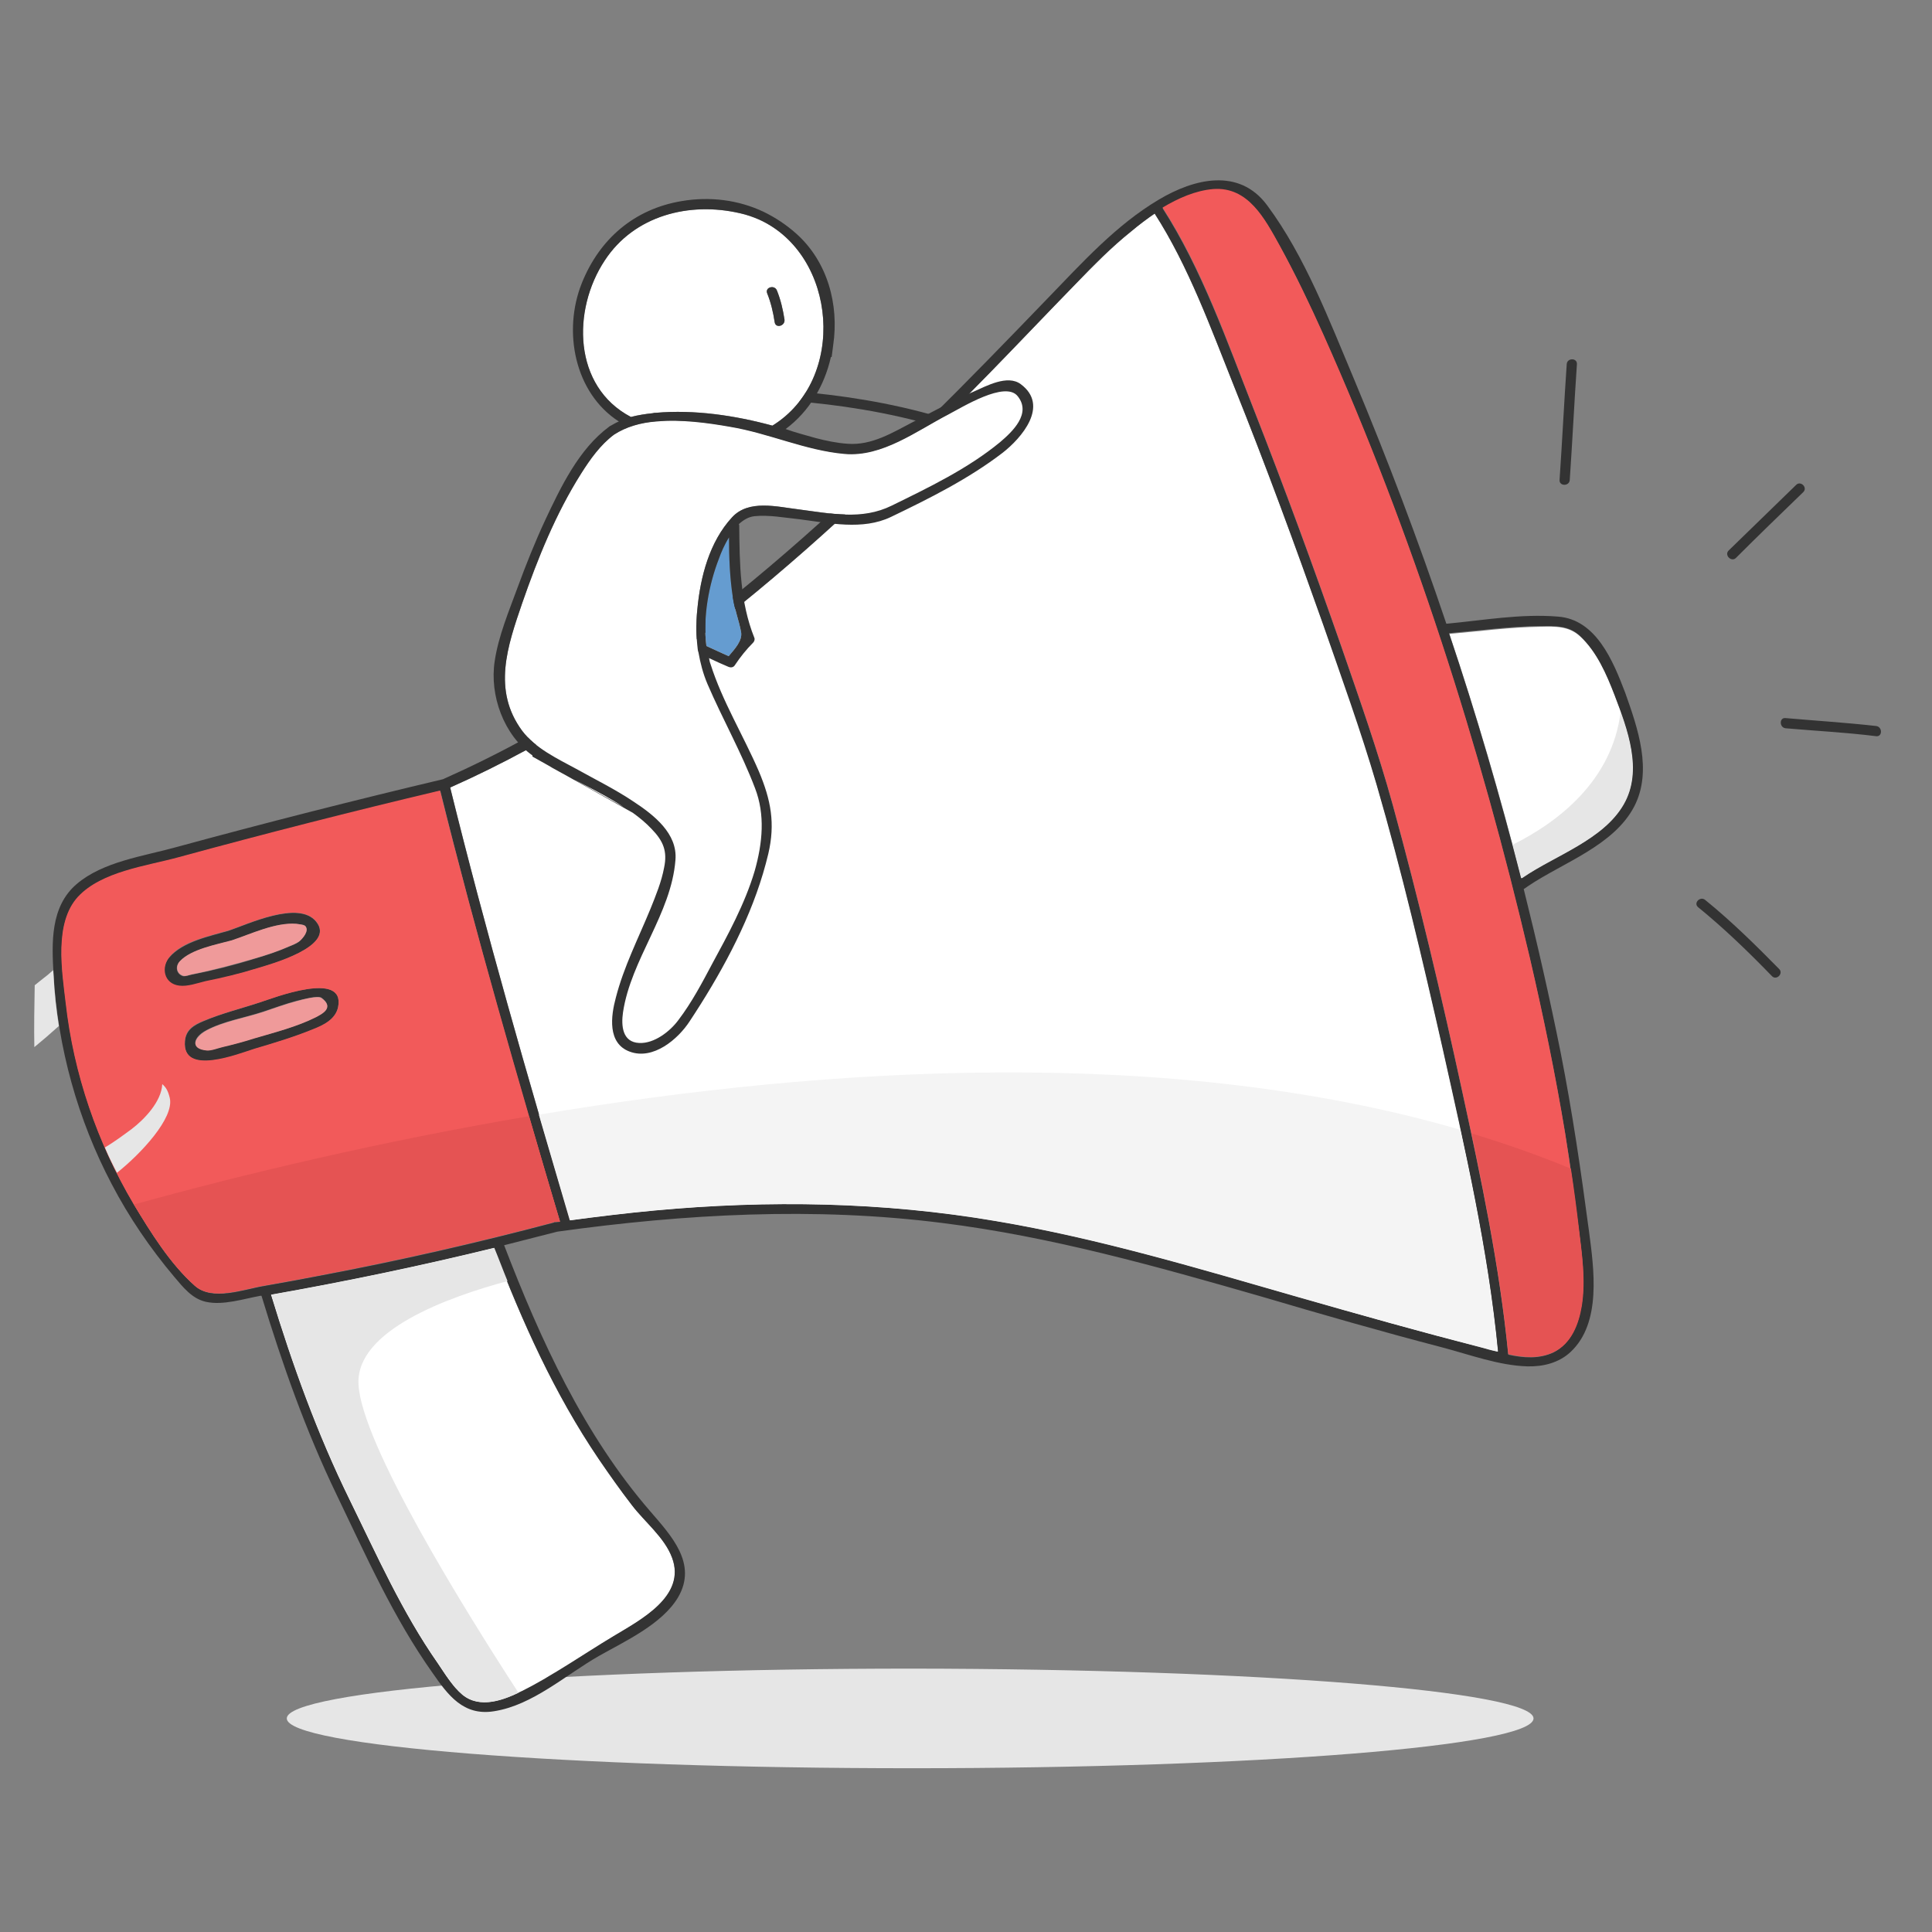 <?xml version="1.0" encoding="utf-8"?>
<!-- Generator: Adobe Illustrator 24.1.0, SVG Export Plug-In . SVG Version: 6.00 Build 0)  -->
<svg version="1.1" id="Capa_1" xmlns="http://www.w3.org/2000/svg" xmlns:xlink="http://www.w3.org/1999/xlink" x="0px" y="0px"
	 viewBox="0 0 512 512" style="enable-background:new 0 0 512 512;" xml:space="preserve">
<rect x="0" y="0" width="512" height="512" fill="#808080" stroke="none"/>
<style type="text/css">
	.st0{fill:none;stroke:#333333;stroke-width:2.6;stroke-miterlimit:10;}
	.st1{fill:#E6E6E6;}
	.st2{fill:#FFFFFF;}
	.st3{fill:#333333;}
	.st4{fill:#EF9A9A;}
	.st5{fill:#F25A5A;}
	.st6{fill:#E55353;}
	.st7{fill:#F4F4F4;}
	.st8{fill:#659CD0;}
</style>
<path class="st0" d="M196.8,104.4c0,0,30.2-0.3,57.5,9.2"/>
<path class="st1" d="M406.4,455.4c0,7.3-73.2,13.2-164.7,13.2c-91.5,0-165.7-5.9-165.7-13.2c0-7.3,74.2-13.2,165.7-13.2
	C333.3,442.3,406.4,448.2,406.4,455.4z"/>
<g>
	<g>
		<g id="XMLID_4_">
			<g>
				<path class="st2" d="M428,184.3c3.3,8.9,7.5,19.9,2.4,28.9c-5.4,9.3-18.1,13.5-26.6,19.3c-0.1,0.1-0.5,0.3-0.6,0.4
					c-5.6-21.9-11.9-43.5-19.1-64.9c8.1-0.7,16.1-1.8,24.2-1.9c3.9-0.1,7.5-0.2,10.5,2.6C423.3,172.8,425.8,178.6,428,184.3z"/>
				<path class="st1" d="M400.8,223.9c0.8,3,1.6,6,2.3,9c0.1-0.1,0.5-0.3,0.6-0.4c8.5-5.8,21.2-9.9,26.6-19.3
					c4.4-7.6,2-16.7-0.8-24.7C427.3,207,412.7,218,400.8,223.9z"/>
				<path class="st2" d="M162.6,433.6c-8,4.8-15.9,10.3-24.2,14.5c-4.8,2.4-11.2,4.9-15.9,1c-2.7-2.2-4.6-5.5-6.5-8.3
					c-9.5-13.6-16.1-28.6-23.4-43.4c-8.6-17.6-15.1-35.7-20.8-54.3c19.8-3.5,39.5-7.6,59.1-12.4c7.5,19.6,16,38.6,27.8,56
					c2.8,4.1,5.6,8.1,8.7,12.1c3.4,4.5,8.7,8.6,10.7,14C182,423,169.8,429.3,162.6,433.6z"/>
				<path class="st2" d="M397,358.2c-1.5-0.4-2.9-0.8-4.3-1.1c-16.2-4.1-32.3-8.6-48.4-13.3c-26.5-7.6-53-15.6-80.3-20.2
					c-29.9-5.1-60.3-5.6-90.5-2.8c-7.5,0.7-15,1.6-22.4,2.6c-11.3-38-22.3-76.2-31.8-114.7c55.4-24.6,101.5-67.3,143.3-110.2
					c7.5-7.7,15-15.6,22.5-23.3c4.7-4.8,9.4-9.6,14.7-13.9c1.9-1.6,4-3.2,6.2-4.7c9,14,14.9,30.4,21.1,45.8
					c8.3,20.8,16.1,41.9,23.6,63.1c5,14.1,10.1,28.2,14.2,42.5c6.7,23,12.2,46.5,17.5,69.9C388.3,304.3,394.4,331.2,397,358.2z"/>
				<path class="st3" d="M473.2,190.3c8,0.7,16,1.2,24,2.1c1.7,0.2,1.7,2.9,0,2.7c-8-1-16-1.4-24-2.1
					C471.5,192.8,471.5,190.1,473.2,190.3z"/>
				<path class="st3" d="M458.1,145.9c6-5.8,11.9-11.6,17.9-17.4c1.2-1.2,3.1,0.7,1.9,1.9c-6,5.8-12,11.6-17.9,17.5
					C458.8,149,456.9,147.1,458.1,145.9z"/>
				<path class="st3" d="M451.9,238.5c6.9,5.6,13.3,11.9,19.6,18.3c1.2,1.2-0.7,3.1-1.9,1.9c-6.2-6.4-12.6-12.6-19.6-18.3
					C448.7,239.3,450.6,237.4,451.9,238.5z"/>
				<path class="st3" d="M417.9,96.5c-0.7,10.2-1.2,20.5-1.9,30.7c-0.1,1.7-2.8,1.7-2.7,0c0.7-10.2,1.2-20.5,1.9-30.7
					C415.3,94.8,418,94.8,417.9,96.5z"/>
				<path class="st3" d="M83.7,269.5c1.5-0.8,5-2.5,1.5-5.1c-1-0.7-5.1,0.5-6.5,0.8c-3,0.8-6,1.9-9,2.9c-4.8,1.6-10.5,2.5-15,4.9
					c-3.5,1.8-4.4,4.9,0.1,5.3c1.3,0.1,3-0.6,4.2-0.9c2.8-0.6,5.6-1.4,8.4-2.3C72.8,273.6,78.7,272.1,83.7,269.5z M69,265.6
					c3.2-1.1,22.6-8.6,20.6,1.3c-0.7,3.3-4,4.9-6.8,6c-5,2-10.2,3.6-15.3,5.1c-4.1,1.3-19.2,7.4-18.5-2c0.3-3.1,2.4-4.3,5-5.4
					C58.9,268.5,64,267.3,69,265.6z"/>
				<path class="st3" d="M80.9,245.4c-0.4-0.5-2-0.5-2.5-0.5c-5.5-0.5-11.9,2.7-17.1,4.4c-4,1.1-10.7,2.3-13.7,5.5
					c-1.3,1.4-0.8,3.4,0.9,3.9c0.6,0.1,1.7-0.3,2.3-0.4c5.6-1.1,11.2-2.5,16.6-4.2c3.1-0.9,6.1-1.9,9.1-3.2c0.9-0.4,2.1-0.8,2.8-1.4
					C80.1,248.8,82,246.7,80.9,245.4z M60.5,246.7c5.1-1.7,18.7-8.2,23.3-2.4c5.3,6.6-12.5,11.4-15.7,12.4
					c-4.5,1.4-9.1,2.5-13.8,3.6c-2.1,0.5-4.8,1.5-7,1.2c-4-0.6-4.8-5-2.5-7.7C48.5,249.5,55.7,248.1,60.5,246.7z"/>
				<path class="st3" d="M147,323.9c0.1,0,0.2,0,0.3,0c0.4,0,0.7-0.1,1.1-0.1c-11.3-37.9-22.2-75.8-31.7-114.2
					c-23.2,5.6-46.4,11.4-69.4,17.7c-8.4,2.3-20.3,3.7-26.5,10.4c-6.5,6.9-4.3,19.7-3.3,28.2c2.1,18.8,8.4,37.1,18,53.3
					c4.4,7.4,9.6,15.8,16.2,21.6c4.6,4.1,12.9,0.9,18.3,0c5.1-0.9,10.1-1.8,15.2-2.8c20.7-3.9,41.2-8.6,61.6-14
					C146.8,323.9,146.9,323.9,147,323.9z M162.6,433.6c7.1-4.3,19.3-10.6,15.5-20.8c-2-5.4-7.3-9.5-10.7-14c-3-3.9-5.9-8-8.7-12.1
					c-11.8-17.4-20.3-36.4-27.8-56c-19.6,4.8-39.3,8.9-59.1,12.4c5.7,18.7,12.2,36.8,20.8,54.3c7.3,14.9,13.9,29.8,23.4,43.4
					c1.9,2.8,3.9,6.1,6.5,8.3c4.7,3.9,11.1,1.4,15.9-1C146.8,443.9,154.6,438.4,162.6,433.6z M392.7,357.1c1.4,0.4,2.8,0.8,4.3,1.1
					c-2.6-27.1-8.8-53.9-14.7-80.4c-5.3-23.4-10.8-46.9-17.5-69.9c-4.2-14.3-9.3-28.4-14.2-42.5c-7.5-21.2-15.2-42.2-23.6-63.1
					C320.9,87,315,70.6,306,56.6c-2.2,1.5-4.3,3.1-6.2,4.7c-5.3,4.2-10,9-14.7,13.9c-7.5,7.7-15,15.6-22.5,23.3
					c-41.9,42.9-87.9,85.6-143.3,110.2c9.5,38.5,20.5,76.7,31.8,114.7c7.5-1,14.9-1.9,22.4-2.6c30.2-2.8,60.6-2.3,90.5,2.8
					c27.3,4.6,53.8,12.6,80.3,20.2C360.4,348.4,376.5,353,392.7,357.1z M403.7,232.5c8.5-5.8,21.2-9.9,26.6-19.3
					c5.2-9,1-20-2.4-28.9c-2.2-5.7-4.7-11.5-9.2-15.8c-3-2.8-6.6-2.6-10.5-2.6c-8.1,0.1-16.1,1.2-24.2,1.9
					c7.2,21.4,13.5,43.1,19.1,64.9C403.3,232.8,403.6,232.6,403.7,232.5z M433.1,213.7c-5.4,10.4-18.9,14.9-28.1,21.1
					c-0.2,0.1-0.9,0.7-1.2,0.8c3.6,14.4,6.9,28.9,9.8,43.4c3.1,15.7,5.4,31.5,7.5,47.3c1.3,9.9,3.4,24.3-4.9,32
					c-3.1,2.9-7.3,3.9-11.4,3.8c-7.5-0.2-15.3-3.1-22.5-5c-16.1-4.2-32.1-8.8-48-13.5c-27.8-8-55.8-15.9-84.6-19.5
					c-33.9-4.3-68.2-2.4-102,2.3c-4.7,1.2-9.4,2.4-14.1,3.6c9.6,25,21.1,50.2,38.8,70.6c5.5,6.4,12.5,13.8,7.3,22.7
					c-4.2,7.1-14,11.6-20.9,15.5c-8.8,5-17.6,13.1-27.9,14.7c-8.1,1.3-12.2-4.3-16.3-10.2c-10.4-14.7-17.6-31-25.4-47.2
					c-8.2-17-14.4-34.6-19.9-52.7c-0.1,0-0.2,0-0.3,0c-4.4,0.8-9.9,2.6-14.4,1.6c-3.7-0.8-6.1-3.9-8.4-6.6
					c-6.4-7.6-12-15.8-16.6-24.6c-9-17.1-14.3-36.2-15.4-55.5c-0.5-8.4-0.9-18,6.1-24c7-6,17.8-7.4,26.4-9.8
					c23.5-6.4,47.1-12.4,70.7-18c7.4-3.3,14.7-6.9,21.8-10.8c53.2-29.5,96.7-73.3,138.5-116.7c9.1-9.4,18.1-19.4,29.4-26.1
					c9.4-5.6,21.3-8.5,28.7,1.5c10.1,13.6,16.5,30.6,23,46c8.9,21.3,17.1,42.9,24.5,64.9c9.7-0.9,19.7-2.7,29.5-1.9
					c10.2,0.7,14.7,11.8,17.9,20.2C434,192.9,438,204.2,433.1,213.7z M419.1,346c1.1-6.9,0-13.9-0.8-20.8c-1-8.2-2.1-16.4-3.5-24.6
					c-2.6-15.7-5.8-31.2-9.4-46.7c-13.2-56.3-31.1-112.3-54.7-165.1c-3.6-8-7.3-16-11.6-23.6c-3.9-7-8.2-15.6-17.6-14.9
					c-4.7,0.4-9.2,2.3-13.4,4.9c10.4,16.2,17.1,35.4,24.1,53.2c8.2,20.9,15.9,41.9,23.3,63.1c4.8,13.9,9.7,27.7,13.6,41.9
					c6.9,25.1,12.9,50.5,18.4,75.9c5,23,9.9,46.2,12.2,69.7c4.1,0.9,8.2,1.2,12-0.6C416.4,356,418.3,350.8,419.1,346z"/>
			</g>
		</g>
	</g>
	<g>
		<g id="XMLID_3_">
			<g>
				<path class="st4" d="M80.9,245.4c1.2,1.3-0.8,3.4-1.5,4c-0.8,0.6-2,1.1-2.8,1.4c-2.9,1.3-6,2.3-9.1,3.2
					c-5.5,1.6-11,3.1-16.6,4.2c-0.6,0.1-1.7,0.6-2.3,0.4c-1.8-0.5-2.2-2.5-0.9-3.9c3-3.2,9.7-4.4,13.7-5.5
					c5.1-1.7,11.6-4.8,17.1-4.4C78.9,244.9,80.4,245,80.9,245.4z"/>
				<path class="st4" d="M85.2,264.5c3.6,2.6,0,4.3-1.5,5.1c-5,2.5-10.9,4-16.3,5.6c-2.8,0.9-5.5,1.6-8.4,2.3c-1.3,0.3-3,1-4.2,0.9
					c-4.5-0.4-3.5-3.4-0.1-5.3c4.5-2.4,10.1-3.3,15-4.9c3-1,5.9-2.1,9-2.9C80.1,264.9,84.2,263.8,85.2,264.5z"/>
				<path class="st5" d="M418.3,325.2c0.9,6.9,1.9,13.9,0.8,20.8c-0.8,4.8-2.7,10-7.4,12.2c-3.8,1.8-7.9,1.5-12,0.6
					c-2.3-23.4-7.2-46.7-12.2-69.7c-5.5-25.4-11.5-50.8-18.4-75.9c-3.9-14.1-8.8-28-13.6-41.9c-7.4-21.2-15.1-42.2-23.3-63.1
					c-7-17.8-13.6-37-24.1-53.2c4.2-2.5,8.7-4.5,13.4-4.9c9.3-0.7,13.7,7.9,17.6,14.9c4.2,7.7,8,15.6,11.6,23.6
					c23.6,52.8,41.5,108.8,54.7,165.1c3.6,15.5,6.8,31,9.4,46.7C416.1,308.7,417.2,316.9,418.3,325.2z"/>
				<path class="st5" d="M148.4,323.7c-0.3,0.1-0.7,0.1-1.1,0.1c-0.1,0-0.2,0-0.3,0c-0.1,0-0.2,0-0.3,0.1c-20.4,5.4-40.9,10-61.6,14
					c-5.1,1-10.1,1.9-15.2,2.8c-5.4,0.9-13.7,4.1-18.3,0c-6.5-5.8-11.7-14.2-16.2-21.6c-9.6-16.2-15.9-34.5-18-53.3
					c-1-8.5-3.1-21.3,3.3-28.2c6.3-6.7,18.1-8.1,26.5-10.4c23.1-6.3,46.2-12.2,69.4-17.7C126.2,247.9,137.2,285.8,148.4,323.7z
					 M89.6,266.9c2-9.9-17.4-2.3-20.6-1.3c-5,1.6-10.1,2.9-15,4.9c-2.7,1.1-4.8,2.3-5,5.4c-0.8,9.4,14.3,3.3,18.5,2
					c5.1-1.5,10.4-3.1,15.3-5.1C85.6,271.7,88.9,270.2,89.6,266.9z M68.1,256.6c3.3-1,21.1-5.8,15.7-12.4
					c-4.7-5.8-18.3,0.8-23.3,2.4c-4.8,1.4-12.1,2.8-15.5,6.9c-2.4,2.8-1.6,7.2,2.5,7.7c2.2,0.3,4.9-0.7,7-1.2
					C59,259.1,63.6,258,68.1,256.6z"/>
			</g>
		</g>
	</g>
	<path class="st6" d="M399.8,358.9c4.1,0.9,8.2,1.2,12-0.6c4.7-2.3,6.6-7.4,7.4-12.2c1.1-6.9,0-13.9-0.8-20.8
		c-0.6-5.2-1.3-10.4-2.1-15.6c-8.5-3.5-17.3-6.6-26.2-9.3C394.1,319.7,397.9,339.2,399.8,358.9z"/>
	<path class="st7" d="M142.8,295.4c2.7,9.3,5.5,18.7,8.2,28c7.5-1,14.9-1.9,22.4-2.6c30.2-2.8,60.6-2.3,90.5,2.8
		c27.3,4.6,53.8,12.6,80.3,20.2c16.1,4.6,32.2,9.1,48.4,13.3c1.4,0.4,2.8,0.8,4.3,1.1c-1.9-19.7-5.7-39.3-9.9-58.8
		C310.7,277.2,220.5,282.4,142.8,295.4z"/>
	<path class="st6" d="M51.6,340.7c4.6,4.1,12.9,0.9,18.3,0c5.1-0.9,10.1-1.8,15.2-2.8c20.7-3.9,41.2-8.6,61.6-14
		c0.1,0,0.2-0.1,0.3-0.1c0.1,0,0.2,0,0.3,0c0.4,0,0.7-0.1,1.1-0.1c-2.8-9.3-5.5-18.6-8.2-27.9c-39.4,6.7-75.4,15.3-104.7,23.4
		C40,326.6,45.1,334.9,51.6,340.7z"/>
	<path class="st1" d="M95,366.7c-0.6-14.1,23.5-22.9,39.5-27.2c-1.2-2.9-2.3-5.9-3.5-8.8c-19.6,4.8-39.3,8.9-59.1,12.4
		c5.7,18.7,12.2,36.8,20.8,54.3c7.3,14.9,13.9,29.8,23.4,43.4c1.9,2.8,3.9,6.1,6.5,8.3c4.4,3.6,10.2,1.7,14.8-0.5
		C123.3,426.9,95.6,382.4,95,366.7z"/>
</g>
<g>
	<g id="XMLID_1_">
		<g>
			<path class="st2" d="M269.8,105c3.7,4.6-1.4,9.5-4.8,12.2c-8.5,7-18.9,12-28.7,16.8c-7.9,3.8-16.2,2.1-24.6,1
				c-5.8-0.7-13.3-2.7-17.7,2.1c-6,6.5-8.4,15.8-9.2,24.4c-0.4,3.7-0.3,7.1,0.1,10.5c0.1,0.3,0.1,0.6,0.2,0.9
				c0.5,2.8,1.2,5.6,2.4,8.4c4,9.3,9,18.1,12.6,27.6c2.7,7,2,14.5-0.1,21.9c-2.6,8.8-7.3,17.3-11.2,24.5c-2.7,5.1-5.5,10.4-9,15
				c-2.2,3-6.4,6.3-10.4,6.1c-4.5-0.2-4.8-4.6-4.3-8.1c2.1-14.1,12.8-26.1,13.9-40.4c0.6-7-5.7-11.9-11-15.4
				c-4.9-3.3-10.2-5.9-15.4-8.8c-5-2.7-10.7-5.4-14.2-10c-8-10.8-3.9-22.5,0-33.9c4.1-11.8,8.9-23.7,15.6-34.3
				c2.4-3.8,5.1-7.6,8.7-10.3c3.2-2.1,7.1-3.2,11.3-3.6c6.6-0.6,13.7,0.4,19.4,1.4c10.3,1.7,20.1,6.3,30.4,7.2
				c10,0.9,19.1-6.1,27.6-10.5C255,108,266.5,100.8,269.8,105z"/>
			<path class="st2" d="M201.2,58.2c20.7,9.4,23.3,42.4,3.5,54.6c-9.9-2.7-20.7-4.3-30.9-3.4c-0.3,0-0.5,0-0.8,0.1
				c-1.9,0.2-3.9,0.5-5.8,1c-15.4-8-15.6-28.4-7-41.5c7.8-11.9,22.4-15.6,35.8-12.5C197.9,56.9,199.6,57.5,201.2,58.2z M205.3,85.4
				c0.2,1.7,2.8,1,2.6-0.7c-0.4-2.7-1-5.2-2-7.7c-0.6-1.6-3.2-0.9-2.6,0.7C204.3,80.2,204.9,82.8,205.3,85.4z"/>
			<path class="st3" d="M205.9,77c1,2.5,1.6,5.1,2,7.7c0.2,1.7-2.3,2.4-2.6,0.7c-0.4-2.7-1-5.2-2-7.7
				C202.7,76.1,205.3,75.4,205.9,77z"/>
			<path class="st8" d="M196.4,167.5c0.4,2.3-1.7,4.5-3.3,6.4c-2-0.9-3.9-1.8-5.9-2.7c-1-7.7,0.7-16.4,3.3-23.1
				c0.6-1.7,1.5-3.8,2.7-5.7c0,5.3,0.2,10.6,1,15.8C194.6,161.3,195.8,164.3,196.4,167.5z"/>
			<path class="st2" d="M143.7,201.9c6.9,4.3,14.8,7.5,21.6,12"/>
			<path class="st3" d="M167.7,215.4c1.8,1.3,3.5,2.7,5,4.3c3.1,3.2,4.2,5.9,3.3,10.2c-0.7,3.8-2.2,7.4-3.6,10.9
				c-3.2,7.8-7.1,15.4-9.2,23.6c-1.3,4.8-2.3,12.1,3.7,14.3c6.2,2.3,12.8-3.3,15.9-8.1c7.8-11.8,15.3-25.3,19.4-39.1
				c0.5-1.7,1-3.5,1.4-5.2c1.9-8.1,0.7-14.3-2.5-21.9c-4.1-9.5-9.7-18.6-12.8-28.4c-0.2-0.5-0.3-1-0.4-1.6c1.7,0.8,3.4,1.6,5.1,2.3
				c0.7,0.3,1.4,0.2,1.8-0.5c1.4-2.1,3-4.1,4.8-5.9c0.3-0.3,0.5-0.9,0.3-1.3c-3.8-9.5-3.9-19.6-4-29.7c0-0.1,0-0.2-0.1-0.4
				c1.2-1.1,2.5-1.9,4.1-2.1c3.9-0.4,8,0.4,11.9,0.8c7.9,1,16.8,3,24.3-0.6c10.2-4.9,20.6-10.1,29.6-17c5-3.9,12.5-12.5,4.8-18.2
				c-3.5-2.6-9.1,0.5-12.5,2c-5.4,2.3-10.6,5.2-15.8,7.9c-5.6,2.9-11.1,6.4-17.6,5.9c-2.9-0.2-5.7-0.8-8.4-1.5l-3.9-1.1
				c-1.4-0.4-2.7-0.8-4.1-1.3c6.2-4.6,10.3-11.5,12-19.1c0.1,0,0.1,0,0.2,0l0.4-3.1c1.6-10.8-1.5-22.2-9.8-29.6
				c-2.7-2.4-5.6-4.3-8.7-5.8c-6.6-3.1-14.1-4.1-21.7-2.8c-12.5,2.1-21.7,10-26.4,21.7c-5.1,12.7-2,29.1,9.8,36.7
				c-0.8,0.3-1.5,0.8-2.3,1.2c-0.1,0-0.2,0.1-0.3,0.2c-8,5.9-12.8,16-16.9,24.7c-2.7,5.8-5.1,11.8-7.3,17.8
				c-2.3,6.3-5.1,12.9-6.1,19.6c-1.4,9.1,2.4,19.6,10,25c0,0,0,0,0,0c0,0.1,0,0.2,0,0.3 M119.3,272.2 M160.3,69
				c7.8-11.9,22.4-15.6,35.8-12.5c1.8,0.4,3.5,1,5.1,1.7c20.7,9.4,23.3,42.4,3.5,54.6c-9.9-2.7-20.7-4.3-30.9-3.4
				c-0.3,0-0.5,0-0.8,0.1c-1.9,0.2-3.9,0.5-5.8,1C151.8,102.4,151.6,82.1,160.3,69z M143.7,201.9c6.9,4.3,14.8,7.5,21.6,12
				 M196.4,167.5c0.4,2.3-1.7,4.5-3.3,6.4c-2-0.9-3.9-1.8-5.9-2.7c-1-7.7,0.7-16.4,3.3-23.1c0.6-1.7,1.5-3.8,2.7-5.7
				c0,5.3,0.2,10.6,1,15.8C194.6,161.3,195.8,164.3,196.4,167.5z M265,117.2c-8.5,7-18.9,12-28.7,16.8c-7.9,3.9-16.2,2.1-24.6,1
				c-5.8-0.7-13.3-2.7-17.7,2.1c-6,6.5-8.4,15.8-9.2,24.4c-0.4,3.7-0.3,7.1,0.1,10.5c0,0.3,0.1,0.6,0.2,0.9c0.5,2.8,1.2,5.6,2.4,8.4
				c4,9.3,9,18.1,12.6,27.6c2.7,7,2,14.5-0.1,21.9c-2.6,8.8-7.3,17.3-11.2,24.5c-2.7,5.1-5.5,10.4-9,15c-2.2,3-6.4,6.3-10.4,6.1
				c-4.5-0.2-4.8-4.6-4.3-8.1c2.1-14.1,12.8-26.1,13.9-40.4c0.6-7-5.7-11.9-11-15.4c-4.9-3.3-10.2-5.9-15.4-8.8
				c-5-2.7-10.7-5.4-14.2-10c-8-10.8-3.9-22.5,0-33.9c4.1-11.8,8.9-23.7,15.6-34.3c2.4-3.8,5.1-7.6,8.7-10.3
				c3.2-2.1,7.1-3.2,11.3-3.5c6.6-0.6,13.7,0.4,19.4,1.4c10.3,1.7,20.1,6.3,30.4,7.2c10,0.9,19.1-6.1,27.6-10.5
				c3.5-1.8,15-9,18.3-4.8C273.4,109.6,268.3,114.4,265,117.2z"/>
		</g>
	</g>
</g>
<path class="st1" d="M14.2,258.5c0-0.5-0.1-0.9-0.1-1.4c-0.8,0.7-1.7,1.5-2.4,2c-0.8,0.6-1.6,1.3-2.5,2c-0.1,5.1-0.2,11.4-0.1,16.4
	c2.2-1.8,4.4-3.7,6.5-5.6C14.9,267.4,14.4,263,14.2,258.5z"/>
<path class="st1" d="M31,310.8c6.3-5,15.2-14.5,14-19.8c-0.5-2.1-1.1-2.9-2-3.7c-0.2,4.6-4.7,9.3-8.1,11.9c-2.3,1.7-4.6,3.4-7.1,4.9
	C28.8,306.5,29.9,308.7,31,310.8z"/>
</svg>
